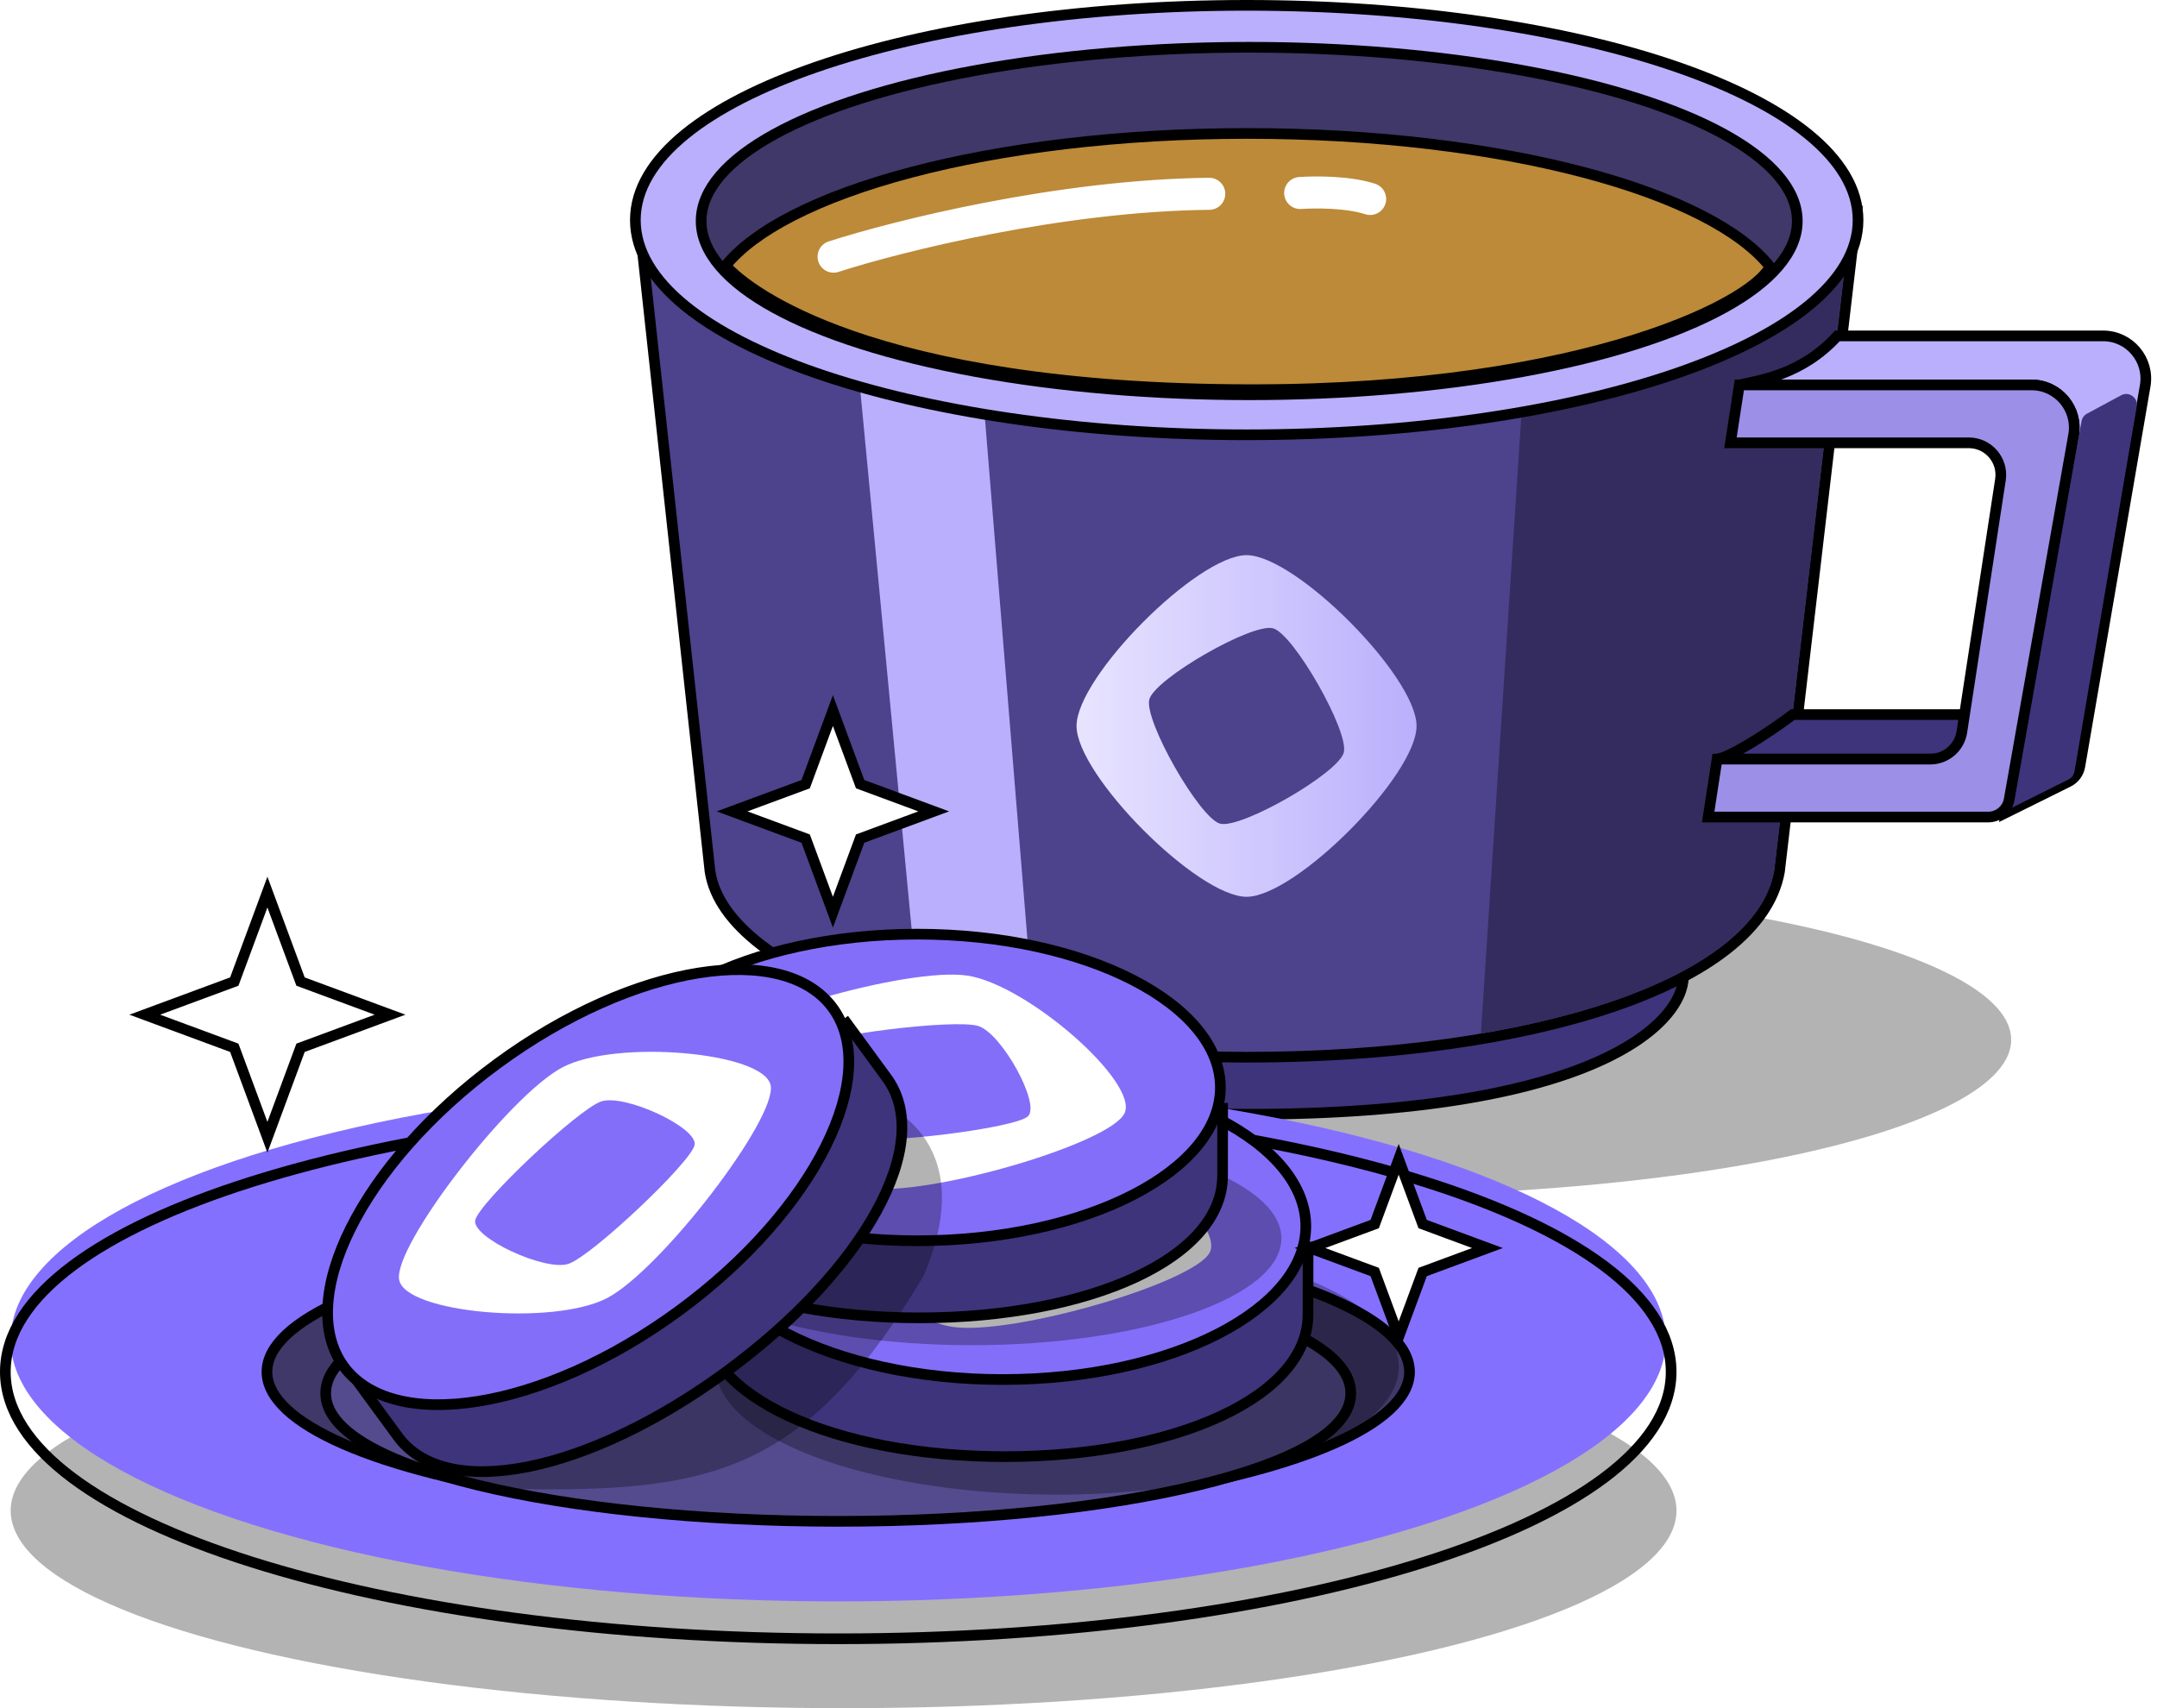 <svg width="202" height="160" viewBox="0 0 202 160" fill="none" xmlns="http://www.w3.org/2000/svg">
  <ellipse cx="126.167" cy="97.395" rx="62.177" ry="14.605" fill="black" fill-opacity="0.3"/>
  <path d="M116.752 104.369C84.036 104.369 75.857 95.76 75.857 91.455V86.843H157.647V91.455C157.647 95.76 149.468 104.369 116.752 104.369Z" fill="#3E347C" stroke="black"/>
  <path d="M166.644 81.635L166.647 81.621L166.649 81.607L173.817 20.343L173.883 19.784H173.321H60.317H59.76L59.82 20.338L66.489 81.603L66.49 81.613L66.492 81.624C66.872 84.118 68.587 86.438 71.266 88.503C73.951 90.573 77.658 92.428 82.138 93.982C91.102 97.091 103.248 99.027 116.752 99.027C130.25 99.027 142.213 97.302 151.043 94.296C155.457 92.793 159.109 90.963 161.78 88.852C164.45 86.74 166.172 84.319 166.644 81.635Z" fill="#4D428C" stroke="black"/>
  <path d="M86.106 94.704L79.013 20.285H90.697L96.956 97.044C93.048 96.43 89.408 95.639 86.106 94.704Z" fill="#BAAFFC"/>
  <path d="M166.152 81.549L173.321 20.285H143.693L138.685 96.814C154.267 94.172 164.9 88.656 166.152 81.549Z" fill="#342C5F"/>
  <path d="M116.752 40.726C132.464 40.726 146.71 38.525 157.045 34.954C162.21 33.169 166.426 31.032 169.36 28.634C172.291 26.24 174.004 23.532 174.004 20.613C174.004 17.694 172.291 14.986 169.36 12.591C166.426 10.194 162.21 8.057 157.045 6.272C146.71 2.7 132.464 0.5 116.752 0.5C101.04 0.5 86.794 2.7 76.459 6.272C71.294 8.057 67.078 10.194 64.144 12.591C61.213 14.986 59.5 17.694 59.5 20.613C59.5 23.532 61.213 26.24 64.144 28.634C67.078 31.032 71.294 33.169 76.459 34.954C86.794 38.525 101.04 40.726 116.752 40.726Z" fill="#BAAFFC" stroke="black"/>
  <ellipse cx="116.986" cy="20.702" rx="51.327" ry="16.274" fill="#3F3869" stroke="black"/>
  <path d="M190.243 36.053H162.888C164.697 35.635 168.731 35.135 172.069 31.462H196.951C199.431 31.462 201.313 33.695 200.894 36.139L194.775 71.772C194.667 72.402 194.264 72.942 193.692 73.226L187.868 76.113L194.18 40.756C194.618 38.304 192.733 36.053 190.243 36.053Z" fill="#BAAFFC" stroke="black"/>
  <path d="M188.343 75.696L194.934 39.447C194.989 39.148 195.176 38.89 195.444 38.746L198.641 37.024C199.374 36.629 200.241 37.252 200.101 38.073L194.271 72.275C194.217 72.589 194.017 72.859 193.732 73.001L188.343 75.696Z" fill="#3E347C"/>
  <path d="M181.637 71.105H160.802C161.915 70.966 165.225 68.935 167.896 66.932H185.84L184.21 69.649C183.668 70.552 182.691 71.105 181.637 71.105Z" fill="#3E347C" stroke="black"/>
  <path d="M190.251 36.053H162.888L162.054 41.477H184.374C186.211 41.477 187.617 43.115 187.339 44.931L183.725 68.559C183.501 70.024 182.242 71.105 180.76 71.105H160.802L159.967 76.53H186.19C187.16 76.53 187.991 75.834 188.159 74.878L194.19 40.749C194.623 38.299 192.739 36.053 190.251 36.053Z" fill="#9B8FE7" stroke="black"/>
  <path d="M116.738 52C112.14 52 100.817 63.379 100.817 68C100.817 72.621 112.14 84 116.738 84C121.336 84 132.659 72.62 132.659 68C132.659 63.379 121.336 52 116.738 52ZM114.257 77.149C112.318 76.618 107.106 67.455 107.634 65.507C108.162 63.558 117.28 58.32 119.219 58.851C121.158 59.382 126.371 68.545 125.842 70.493C125.314 72.442 116.196 77.68 114.257 77.149Z" fill="url(#paint0_linear_31843_1291)"/>
  <path d="M79.731 31.452C72.6 28.966 69.157 26.223 67.958 24.88C69.294 23.227 71.422 21.646 74.242 20.198C77.233 18.663 80.97 17.295 85.294 16.152C93.941 13.868 104.894 12.5 116.817 12.5C128.74 12.5 139.693 13.868 148.34 16.152C152.664 17.295 156.401 18.663 159.391 20.198C162.266 21.674 164.421 23.288 165.752 24.976C165.612 25.272 165.334 25.646 164.872 26.085C164.298 26.63 163.481 27.236 162.412 27.876C160.274 29.155 157.172 30.542 153.104 31.822C144.972 34.381 133.024 36.5 117.317 36.5C99.359 36.5 87.417 34.13 79.731 31.452Z" fill="#BC8A38" stroke="black"/>
  <path d="M78.063 24.042C83.948 22.14 99.223 18.3 113.245 18.153M121.76 18.078C123.256 17.977 126.263 17.974 128.312 18.637" stroke="white" stroke-width="3" stroke-linecap="round"/>
  <ellipse cx="79" cy="141.5" rx="78" ry="18.5" fill="black" fill-opacity="0.3"/>
  <g filter="url(#filter0_i_31843_1291)">
    <ellipse cx="78.5" cy="128.5" rx="77.5" ry="24.5" fill="#8470FF"/>
  </g>
  <path d="M78.5 153.5C99.938 153.5 119.366 150.754 133.451 146.301C140.491 144.075 146.225 141.415 150.209 138.437C154.184 135.466 156.5 132.113 156.5 128.5C156.5 124.887 154.184 121.534 150.209 118.563C146.225 115.585 140.491 112.925 133.451 110.699C119.366 106.246 99.938 103.5 78.5 103.5C57.062 103.5 37.634 106.246 23.549 110.699C16.509 112.925 10.775 115.585 6.791 118.563C2.816 121.534 0.5 124.887 0.5 128.5C0.5 132.113 2.816 135.466 6.791 138.437C10.775 141.415 16.509 144.075 23.549 146.301C37.634 150.754 57.062 153.5 78.5 153.5Z" stroke="black"/>
  <ellipse cx="78.5" cy="128.5" rx="53.5" ry="13.5" fill="#3F3869" stroke="black"/>
  <path d="M78.5 142.5C91.644 142.5 103.561 141.211 112.205 139.118C116.524 138.072 120.053 136.82 122.516 135.41C124.94 134.023 126.5 132.382 126.5 130.5C126.5 128.618 124.94 126.977 122.516 125.59C120.053 124.18 116.524 122.928 112.205 121.882C103.561 119.789 91.644 118.5 78.5 118.5C65.356 118.5 53.439 119.789 44.795 121.882C40.477 122.928 36.947 124.18 34.484 125.59C32.06 126.977 30.5 128.618 30.5 130.5C30.5 132.382 32.06 134.023 34.484 135.41C36.947 136.82 40.477 138.072 44.795 139.118C53.439 141.211 65.356 142.5 78.5 142.5Z" fill="#544B8E" stroke="black"/>
  <ellipse cx="99" cy="128" rx="32" ry="12" fill="black" fill-opacity="0.3"/>
  <path d="M122.499 116.813L122.492 123.13L122.492 123.13C122.492 126.921 119.49 130.245 114.319 132.648C109.173 135.039 102.026 136.438 94.098 136.438C86.171 136.438 79.023 135.039 73.878 132.648C68.707 130.245 65.705 126.922 65.705 123.131C65.705 123.131 65.705 123.131 65.705 123.13L65.712 116.813L122.499 116.813Z" fill="#3E347C" stroke="black"/>
  <path d="M93.894 129.218C85.978 129.218 78.836 127.567 73.692 124.921C68.521 122.262 65.5 118.678 65.5 114.859C65.5 111.04 68.521 107.456 73.692 104.797C78.836 102.151 85.978 100.5 93.894 100.5C101.81 100.5 108.952 102.151 114.096 104.797C119.267 107.456 122.288 111.04 122.288 114.859C122.288 118.678 119.267 122.262 114.096 124.921C108.952 127.567 101.81 129.218 93.894 129.218Z" fill="#836EF9" stroke="black"/>
  <path d="M113.31 117.275C114.671 114.402 104.216 105.235 98.609 104.385C93.002 103.536 75.841 108.519 74.48 111.392C73.118 114.265 83.574 123.433 89.181 124.282C94.788 125.132 111.949 120.148 113.31 117.275ZM83.528 111.101C84.746 109.987 97.408 108.415 99.616 109.103C101.824 109.792 105.481 116.452 104.262 117.566C103.044 118.68 90.382 120.253 88.174 119.564C85.966 118.876 82.309 112.215 83.528 111.101Z" fill="white"/>
  <ellipse cx="91" cy="116" rx="29" ry="10" fill="black" fill-opacity="0.3"/>
  <path d="M114.499 103.813L114.492 110.13L114.492 110.13C114.492 113.921 111.49 117.245 106.319 119.648C101.173 122.039 94.026 123.438 86.098 123.438C78.171 123.438 71.023 122.039 65.878 119.648C60.707 117.245 57.705 113.922 57.705 110.131C57.705 110.131 57.705 110.131 57.705 110.13L57.712 103.813L114.499 103.813Z" fill="#3E347C" stroke="black"/>
  <path d="M85.894 116.218C77.978 116.218 70.836 114.567 65.692 111.921C60.521 109.262 57.5 105.678 57.5 101.859C57.5 98.04 60.521 94.456 65.692 91.797C70.836 89.151 77.978 87.5 85.894 87.5C93.81 87.5 100.952 89.151 106.096 91.797C111.267 94.456 114.288 98.04 114.288 101.859C114.288 105.678 111.267 109.262 106.096 111.921C100.952 114.567 93.81 116.218 85.894 116.218Z" fill="#836EF9" stroke="black"/>
  <path d="M105.31 104.275C106.671 101.402 96.216 92.235 90.609 91.385C85.002 90.536 67.841 95.519 66.48 98.392C65.118 101.265 75.574 110.433 81.181 111.282C86.788 112.132 103.949 107.148 105.31 104.275ZM75.528 98.101C76.746 96.987 89.408 95.415 91.616 96.103C93.824 96.792 97.481 103.452 96.262 104.566C95.044 105.68 82.382 107.253 80.174 106.564C77.966 105.876 74.309 99.215 75.528 98.101Z" fill="white"/>
  <path d="M86.5 119.5C76 137 67.517 139.5 51.501 139.5C35.484 139.5 39 136.822 39 125.5C39 114.178 55.484 101 71.5 101C83.5 101 92 106.5 86.5 119.5Z" fill="black" fill-opacity="0.3"/>
  <path d="M79.305 95.851L83.036 100.949L83.037 100.949C85.279 104.006 84.825 108.462 82.077 113.458C79.343 118.43 74.408 123.786 68.016 128.476C61.624 133.166 55.034 136.265 49.471 137.381C43.88 138.502 39.494 137.599 37.251 134.543C37.251 134.543 37.251 134.542 37.251 134.542L33.52 129.444L79.305 95.851Z" fill="#3E347C" stroke="black"/>
  <path d="M63.58 122.775C57.198 127.458 50.463 130.352 44.75 131.262C39.008 132.176 34.452 131.074 32.193 127.995C29.934 124.915 30.249 120.239 32.845 115.036C35.428 109.86 40.209 104.304 46.592 99.621C52.974 94.938 59.709 92.045 65.422 91.135C71.164 90.22 75.719 91.323 77.979 94.402C80.238 97.481 79.922 102.158 77.327 107.36C74.744 112.537 69.962 118.093 63.58 122.775Z" fill="#836EF9" stroke="black"/>
  <path d="M72.17 101.661C71.568 98.539 57.715 97.332 52.692 99.964C47.669 102.596 36.78 116.765 37.382 119.887C37.984 123.009 51.837 124.215 56.86 121.584C61.883 118.952 72.772 104.782 72.17 101.661ZM44.505 114.3C44.828 112.682 54.108 103.923 56.295 103.172C58.482 102.421 65.371 105.628 65.047 107.247C64.724 108.866 55.445 117.624 53.257 118.375C51.07 119.126 44.181 115.919 44.505 114.3Z" fill="white"/>
  <path d="M78.469 67.826L78 66.559L77.531 67.826L75.45 73.45L69.826 75.531L68.559 76L69.826 76.469L75.45 78.55L77.531 84.174L78 85.441L78.469 84.174L80.55 78.55L86.174 76.469L87.441 76L86.174 75.531L80.55 73.45L78.469 67.826Z" fill="white" stroke="black"/>
  <path d="M25.512 84.826L25.043 83.559L24.574 84.826L21.941 91.941L14.826 94.574L13.559 95.043L14.826 95.512L21.941 98.144L24.574 105.259L25.043 106.527L25.512 105.259L28.145 98.144L35.259 95.512L36.526 95.043L35.259 94.574L28.145 91.941L25.512 84.826Z" fill="white" stroke="black"/>
  <path d="M131.454 109.855L130.985 108.588L130.517 109.855L128.74 114.655L123.94 116.431L122.673 116.9L123.94 117.369L128.74 119.145L130.517 123.945L130.985 125.212L131.454 123.945L133.23 119.145L138.03 117.369L139.298 116.9L138.03 116.431L133.23 114.655L131.454 109.855Z" fill="white" stroke="black"/>
  <defs>
    <filter id="filter0_i_31843_1291" x="0" y="103" width="157" height="51" filterUnits="userSpaceOnUse" color-interpolation-filters="sRGB">
      <feFlood flood-opacity="0" result="BackgroundImageFix"/>
      <feBlend mode="normal" in="SourceGraphic" in2="BackgroundImageFix" result="shape"/>
      <feColorMatrix in="SourceAlpha" type="matrix" values="0 0 0 0 0 0 0 0 0 0 0 0 0 0 0 0 0 0 127 0" result="hardAlpha"/>
      <feOffset dy="-3"/>
      <feComposite in2="hardAlpha" operator="arithmetic" k2="-1" k3="1"/>
      <feColorMatrix type="matrix" values="0 0 0 0 1 0 0 0 0 1 0 0 0 0 1 0 0 0 0.6 0"/>
      <feBlend mode="normal" in2="shape" result="effect1_innerShadow_31843_1291"/>
    </filter>
    <linearGradient id="paint0_linear_31843_1291" x1="132.659" y1="68" x2="100.817" y2="68" gradientUnits="userSpaceOnUse">
      <stop stop-color="#BAAFFC"/>
      <stop offset="1" stop-color="#E8E4FF"/>
    </linearGradient>
  </defs>
</svg>
